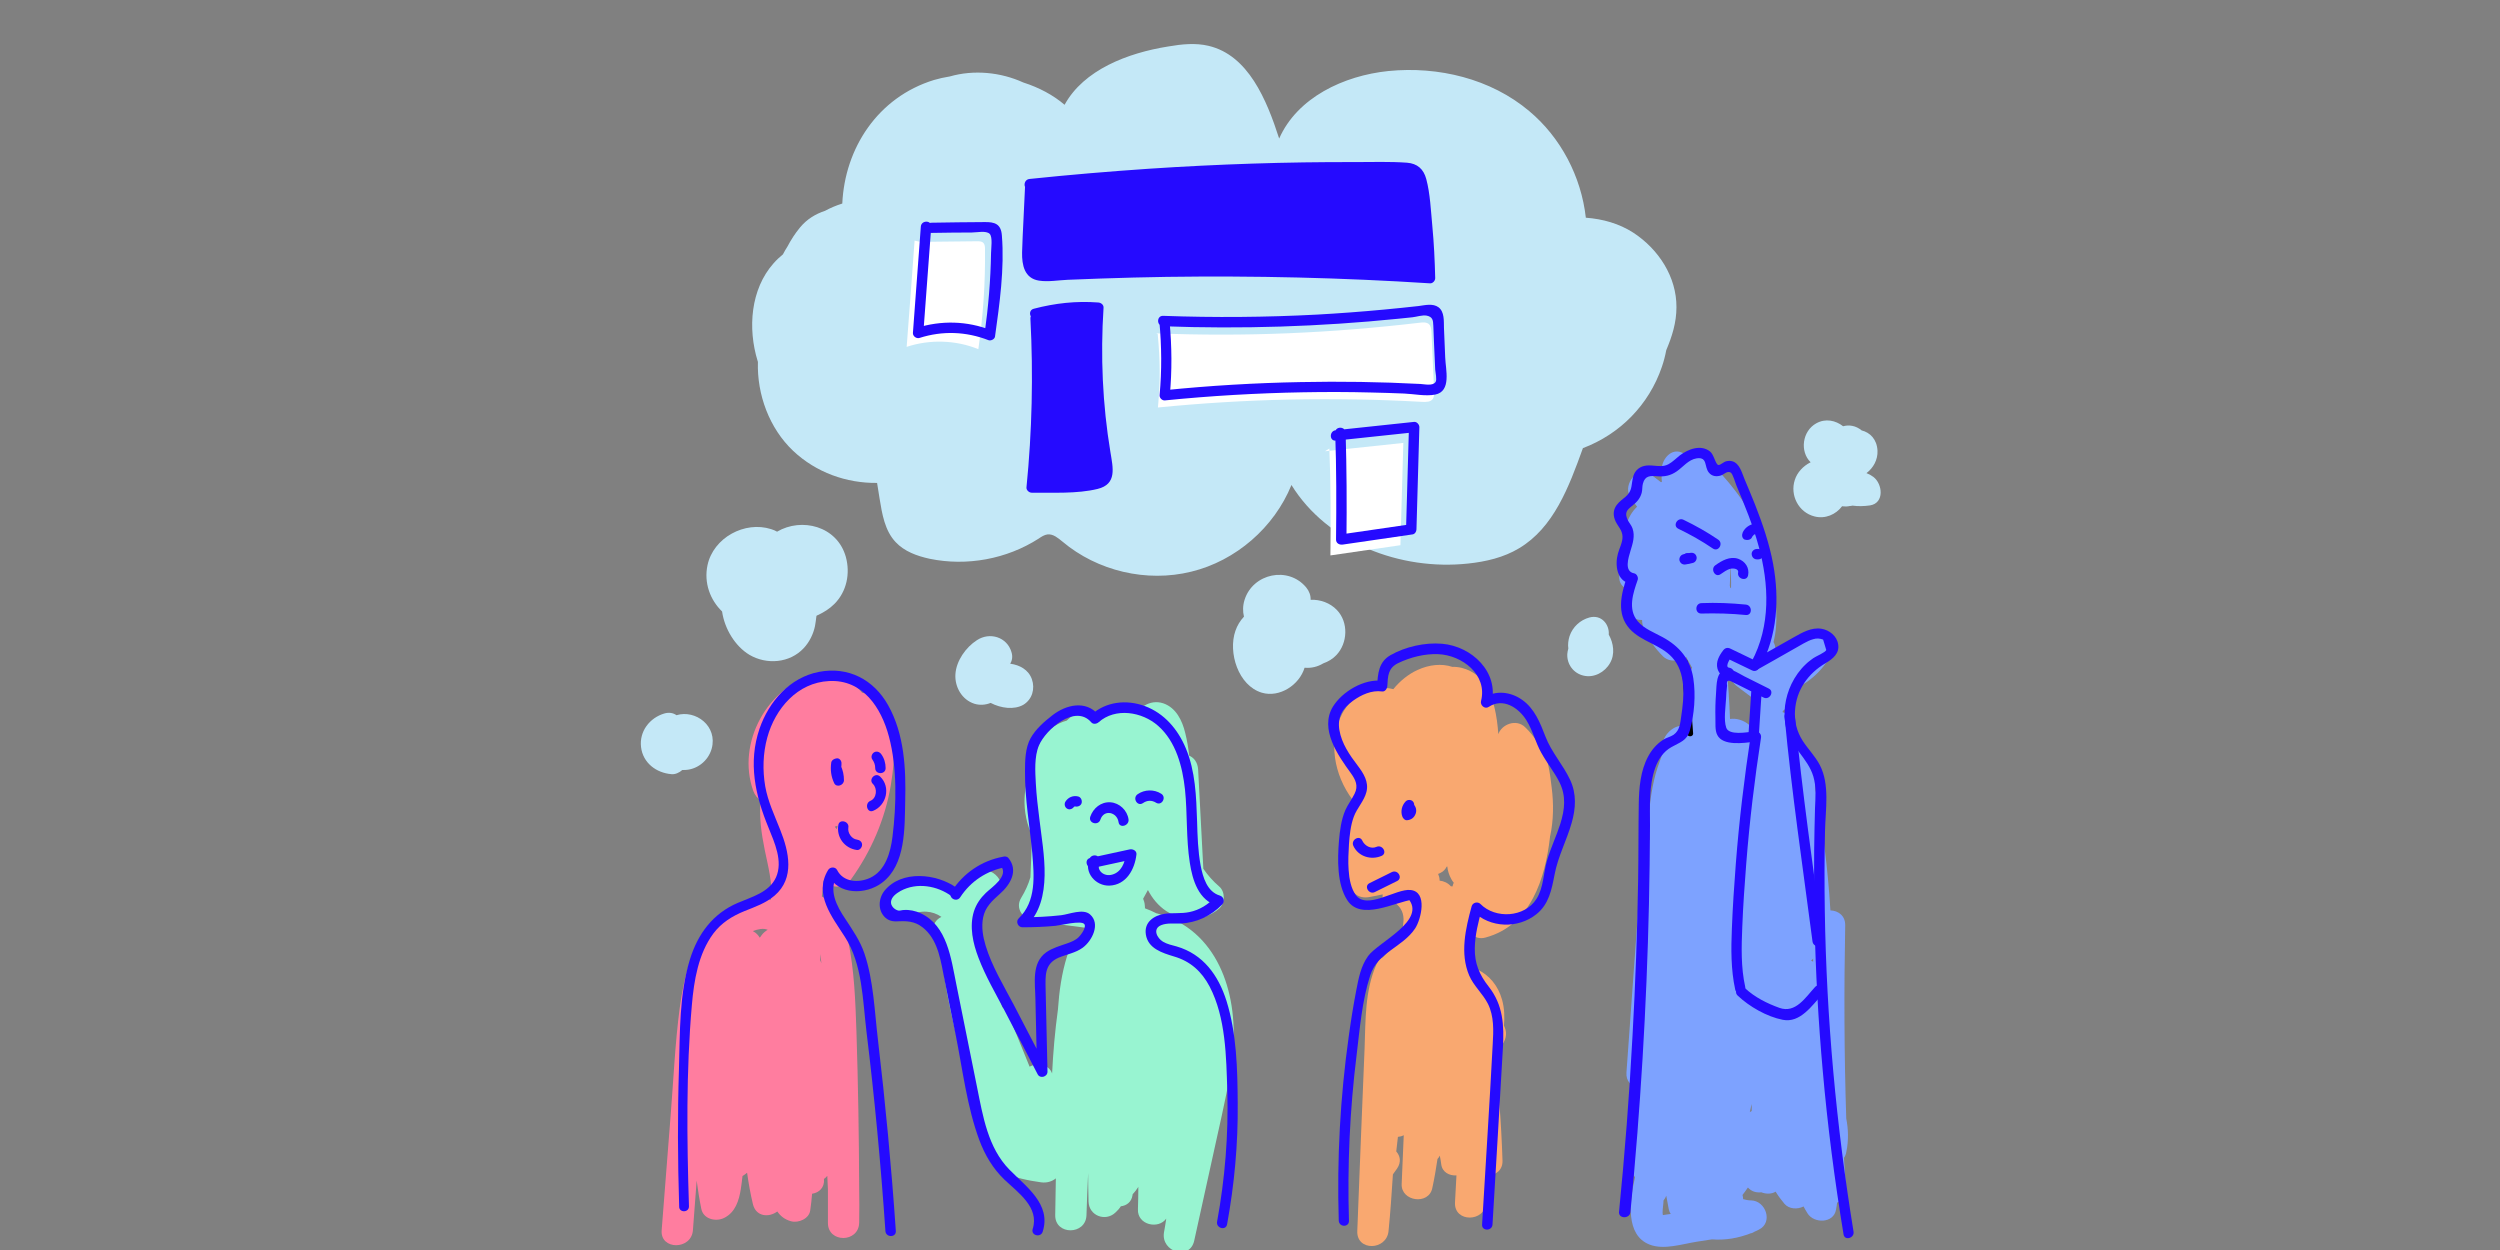 <?xml version="1.0" encoding="utf-8"?>
<!-- Generator: Adobe Illustrator 22.1.0, SVG Export Plug-In . SVG Version: 6.00 Build 0)  -->
<svg version="1.1" xmlns="http://www.w3.org/2000/svg" xmlns:xlink="http://www.w3.org/1999/xlink" x="0px" y="0px"
	 viewBox="0 0 1200 600" enable-background="new 0 0 1200 600" xml:space="preserve">
<rect x="0" y="0" width="1200" height="600" fill="#808080" stroke="none"/>
<g id="Layer_2">
	<g>
		<path fill="#C4E8F7" d="M406,267.3c-4.2-14.9-21.3-19-33-12.1c-0.9-0.5-1.8-0.9-2.8-1.2c-12.7-4.1-27.8,4.1-30.6,17.3
			c-1.8,8.5,1.3,16.7,7,22.2c1.2,8.4,6.3,16.7,13.1,20.8c8.3,4.9,19.4,4,26.1-3.2c2.7-2.9,4.6-6.7,5.4-10.6c0.3-1.6,0.5-3.3,0.7-4.9
			c0.3-0.2,0.6-0.4,0.8-0.4c2.9-1.4,5.5-3,7.8-5.3C406.4,284,408.2,275.3,406,267.3z"/>
		<path fill="#C4E8F7" d="M324.7,343.3c-1.5-1.1-3.6-1.5-5.9-0.8c-7,2.1-12,8.6-11.1,16.1c0.9,7.6,7.3,12.4,14.6,13
			c1.7,0.2,3.8-0.7,5.2-2c0.2,0,0.4,0,0.6,0c6.2,0.1,11.8-4.2,13.5-10.2C344.6,348.5,333.9,340.5,324.7,343.3z"/>
		<path fill="#C4E8F7" d="M495.3,326c-1.6-4.5-5.8-6.8-10.3-7.4c0,0-0.1,0-0.1,0c0.9-1.5,1.3-3.4,0.6-5.6
			c-2.1-7.2-10.4-9.8-16.6-5.7c-5.3,3.4-9.9,9.9-10.3,16.3c-0.4,6.1,3.1,12.3,9.1,14.2c2.6,0.8,5.3,0.6,7.8-0.4
			c5,2.6,11.3,3.4,15.7,0.9C495.5,335.7,496.9,330.6,495.3,326z"/>
		<path fill="#C4E8F7" d="M641.7,292.8c-3.2-3.4-8-5.1-12.6-4.9c0.1-2.1-0.7-4.2-2.1-5.9c-8.6-10.4-25.6-6.8-29.6,5.9
			c-0.9,2.8-0.9,5.6-0.3,8.1c-1.8,1.9-3.2,4.2-4.1,6.8c-3.6,10.3,1.3,26.3,12.7,29.7c8.5,2.5,18-3.7,20.5-12c3.1,0.3,6.2-0.4,9-2.1
			c2.3-0.8,4.5-2.1,6.2-3.9C646.9,308.8,647.4,298.7,641.7,292.8z"/>
		<path fill="#C4E8F7" d="M899.2,228.9c-1.1-0.8-2.2-1.4-3.3-1.8c3.3-2.5,5.5-6.4,5.3-10.8c-0.3-5.5-3.6-8.7-7.6-9.7
			c-2.8-2.3-6-2.8-8.9-2c-3.6-2.8-8.4-3.9-12.9-1.4c-6.7,3.7-8,13.5-2.7,18.7c-3.5,1.7-6.5,4.9-7.6,8.5c-2.4,7.3,1.8,15.6,9.5,17.5
			c5.1,1.3,10.2-0.9,13.2-4.9c0.7,0.1,1.4,0.1,2.2,0.1c0.5,0,0.9-0.1,1.4-0.2c0.5,0,0.9-0.1,1.4-0.2c2.7,0.4,5.5,0.3,8.4-0.1
			C904.6,241.5,903.7,232.3,899.2,228.9z"/>
		<path fill="#C4E8F7" d="M772.2,304.6c0.4-4.7-3.4-9.8-9.3-8.2c-4.4,1.2-8,4.5-9.5,8.9c-0.6,1.8-0.9,4.1-0.6,6
			c-0.3,0.9-0.4,1.8-0.5,2.7c-0.2,4.9,3,9.2,7.8,10.3c5,1.2,10.2-1.6,12.7-6C775.3,314,774.5,308.7,772.2,304.6z"/>
	</g>
	<path fill="#FF7D9F" d="M408.4,422.2c9.7-13.4,16.5-29.1,19.2-45.4c1.1-6.6,1.9-14,1.2-20.9c0.3-6.3-0.4-12.8-4.7-17.6
		c-2.7-3-6.4-5-10.3-5.8c-4-4.8-9.5-8.1-15.4-8.3c-1.5-1.1-3.6-1.6-6.2-0.9c-23.7,5.8-38.9,33.3-30.6,56.4c0.8,2.1,2,3.5,3.5,4.4
		c-0.8,8,0.4,16.1,2,24c1.5,7.4,3.9,15.9,2.9,23.8c-9.5-1.9-19.6,2.3-26.9,9.7c-10.9,11-14.8,27.2-16.8,42
		c-2.3,17.2-3,34.6-4.4,51.9c-1.4,18.3-2.9,36.7-4.3,55c-0.8,9.6,14.3,9.6,15,0c0.6-7.9,1.2-15.9,1.8-23.8c0.6,4.5,1.3,9,2.2,13.4
		c0.9,5.1,7,6.5,11,4.5c5.4-2.7,7.1-8.3,8-13.9c0.3-2.1,0.6-4.2,0.8-6.2c0.8-0.5,1.5-1,2.2-1.6c0.7,5,1.6,10.1,2.8,15.1
		c1.5,6.1,7.7,6.5,11.7,3.5c1.5,2.2,3.6,3.9,6.6,4.7c3.5,1,8.7-1.2,9.2-5.2c0.4-2.7,0.7-5.3,0.9-8c3.3-0.5,6.1-2.9,5.7-7.1
		c0,0,0,0,0,0c0.6-0.4,1.1-0.9,1.6-1.5c0.1,2.2,0.2,4.4,0.3,6.5c0,5.4,0,10.7,0,16.1c0,9.7,14.7,9.6,15,0c0.1-5.7,0.1-11.3,0-17
		c-0.1-24.9-0.5-49.7-1.3-74.6c-0.5-14.7-1-29.5-4-43.9c-1.8-8.5-5.4-17.1-12.6-21.2c0.3-2.6,0.6-5.1,0.8-7.7
		C398.4,426.1,404.8,427.2,408.4,422.2z M402.1,396.3c-0.1,0.6-0.3,1.2-0.4,1.7c-0.4-0.4-0.7-0.8-0.8-0.9c-0.1-0.1-0.1-0.2-0.2-0.3
		C401.2,396.6,401.7,396.5,402.1,396.3z M393.7,460.9c0-1-0.1-2-0.1-3c0.3,1.5,0.5,3,0.7,4.5C394.1,461.9,393.9,461.4,393.7,460.9z
		 M368.5,446.3c-1,0.6-2,1.4-2.7,2.3c-0.4,0.5-0.7,1-1.1,1.5c-0.8-1.3-1.8-2.4-3.1-3c0-0.1-0.1-0.2-0.2-0.2
		C363.8,446,366.4,445.4,368.5,446.3z"/>
	<path fill="#98F4D1" d="M555.6,438.5c-0.2,0-0.4-0.1-0.5-0.1c-1.7-0.9-3.6-1.7-5.5-2.4c0-0.5-0.1-1-0.1-1.5
		c-0.1-1.2-0.4-2.2-0.8-3.1c0.8-1.4,1.5-2.8,2.3-4.2c2.1,4,4.9,7.5,8.8,10.1c2.7,1.8,5.5,2.9,8.5,3.4c0.7,0.2,1.5,0.3,2.3,0.3
		c5.2,0.3,10.4-1.3,14.6-4.9c2.9-2.5,3-8.1,0-10.6c-2.9-2.5-5.5-5.4-7.6-8.5l-2.5-47.6c-0.2-3.5-2-5.7-4.3-6.7
		c-0.4-3.7-1-7.3-1.9-10.9c-1.4-5.9-4.4-12.1-10.5-14.2c-3.3-1.1-6.5-0.5-9.1,1.1c-0.4,0.1-0.8,0.2-1.2,0.3
		c-2.4-0.7-4.9-0.9-7.5-0.5c-5.5,0.9-9.7,4.2-13.3,8.1c-1.3-4.6-6.1-8.2-10.7-4.6c-0.5,0.4-1,0.8-1.5,1.2c0,0,0,0,0,0
		c0,0-0.1,0.1-0.1,0.1c-1,0.8-2,1.7-3,2.6c-9.1,2.5-15.1,10.6-15.2,19.5c-6.1,10.8-6.9,24.5-1.1,36.3c-0.2,0.7-0.4,1.4-0.4,2.1
		c-0.2,5.8-0.5,11.5-0.7,17.3c-1,3.4-2.5,6.7-4.4,9.8c-3.3,5.3,1.2,10.6,6.5,11.3c0.3,0,0.5,0.1,0.8,0.1c2,1.2,4.4,1.5,6.6,0.8
		c5.4,0.7,10.7,1.4,16.1,2.1c0.6,0.1,1.2,0,1.8-0.1c0,0.2,0,0.4,0.1,0.6c-2.1,2.4-3.9,5.2-5.2,8.2c-2.1,0.6-3.9,2.2-4.7,5
		c-2.6,8.3-3.8,16.9-4.4,25.7c-1.4,10.2-2.3,20.5-2.8,30.7c-1.4-4.3-6.9-5.4-10.8-3.3c-3.3-8.1-6.6-16.3-9.9-24.4
		c-0.7-1.7-1.8-3.2-3.2-4.2c-3.2-9.5-6.1-19.2-9-28.9c-0.5-1.6-1.3-2.9-2.4-3.7c-0.3-1.5-0.6-2.9-0.9-4.4c0-0.1-0.1-0.2-0.1-0.3
		c0-0.2,0.1-0.5,0.1-0.7c0.9-1.2,1.4-2.6,1.5-4.2c0-0.4,0.1-0.9,0.1-1.3c1.6-3.7,4.2-6.9,7.7-9.6c7-5.4-1.9-15.6-9.1-11.8
		c-3.9,2.1-7.1,5.1-9.4,8.6c-9-5.6-20.9-6.3-30.4-0.6c-8.3,5-0.7,17.9,7.6,13c4.9-2.9,10.8-2.4,15.1,0.6c-2.4,1.1-4.2,3.4-3.8,6.5
		c0.1,0.7,0.2,1.3,0.3,2c0,0,0,0,0,0c0,0,0,0.1,0,0.1c0.1,0.8,0.2,1.7,0.4,2.5c1.6,0.7,2.8,2.1,3,4.3c1.5,19.9,6.5,39.7,12,58.8
		c2.8,9.8,4.9,20.2,8.7,29.6c2.6,6.4,6.1,12.3,8.4,18.8c6,2.5,12.7,4,18.8,4.8c2.7,0.4,5.3-0.4,7.1-1.9c-0.1,5.9-0.2,11.8-0.3,17.7
		c-0.1,9.7,14.7,9.6,15,0c0.2-6.8,0.5-13.5,0.8-20.3c0,4.6,0.1,9.2,0.2,13.8c0.2,6.7,8,9.7,12.8,5.3c1.1-1,2-2,2.7-3.1
		c2.7-0.3,5.1-2,5.6-5.3c0-0.2,0-0.3,0.1-0.5c1-1.1,1.9-2.2,2.7-3.5c0,3.6-0.1,7.2-0.2,10.8c-0.3,7.5,9.9,9.7,13.6,4.4
		c-0.3,2.2-0.7,4.4-1.1,6.7c-1.5,9.3,12.3,13.6,14.5,4c3.6-16.5,7.3-33,10.9-49.5c3.1-14.2,6.6-28.4,7.8-43
		C594,476.1,584.3,446.3,555.6,438.5z M527,417.7c-0.3-0.4-0.7-0.9-1-1.3c-0.5-0.8-1-1.6-1.5-2.4c0.9,0.7,2,1.2,3.1,1.5
		C527.4,416.3,527.2,417,527,417.7z"/>
	<path fill="#F9A870" d="M744.8,378c-0.9-7.3-1.6-15.6-6.6-21.3c-1.7-2.8-3.7-5.3-6.2-7.7c-4.3-4.1-11.2-1.3-12.8,3.4
		c-0.6-8.5-2.2-17.7-6.5-24.2c-3.4-5.1-9.7-8.3-15.6-8.1c-5.1-1.7-11.1-1.1-16.7,1.5c-4.2,1.9-8.4,5.2-11.6,9.2
		c-9-2.4-19.7,2.6-24.5,11.7c-7,13.3-3.9,29.5,4.8,41.2c-2.5,13.1-3.1,26.4-1.4,39.7c0.6,5.1,4.3,8.1,9.5,7.2
		c2.2-0.4,4.3-0.8,6.5-1.3c-0.1,1.5-0.2,3.1-0.2,4.6c1.7-1.7,4.4-2.1,6.8,0c3.2,2.8,3.8,6.2,3.2,9.8c0,1.2-0.3,2.4-1,3.4
		c-1.8,4.6-5.3,9-8.1,11.8c-0.7,0.8-1.5,1.2-2.4,1.4c-0.4,0.8-0.9,1.7-1.3,2.6c-5.6,12.6-5.2,26.9-5.7,40.4
		c-1.2,29.2-2.4,58.4-3.5,87.6c-0.4,9.8,14.1,9.4,15,0c0.9-9,1.5-18.1,2.1-27.2c0.7-0.9,1.3-1.9,2-2.8c2.1-3.1,1.5-6.1-0.4-8.2
		c0.3-2.3,0.5-4.7,0.8-7c1-0.1,1.9-0.3,2.8-0.8c-0.3,7.8-0.7,15.6-1,23.4c-0.4,8.4,13,10.3,14.7,2c1-4.6,1.8-9.3,2.5-14
		c0.5-0.5,0.8-1,1.1-1.6c0.3,1.4,0.5,2.8,0.7,4.2c0.5,3.8,3.9,5.5,7.3,5.3c-0.2,4.3-0.5,8.6-0.7,13c-0.5,9.7,14.4,9.6,15,0
		c0.3-4.3,0.5-8.7,0.8-13c3.7-0.1,7.2-2.5,7-7.2c-0.3-9.2-0.8-18.3-1.5-27.5c-0.3-6-0.6-11.9-0.9-17.9c0-0.1,0-0.2,0-0.3
		c0.4-3,1.1-6,1.6-9.1c2.2-2.3,3.3-5.9,1.8-9.2c-0.1-0.2-0.2-0.4-0.3-0.7c0.4-4.2,0.2-8.4-0.9-12.4c-1.9-6.8-6.2-12-12.2-14.7
		c-1.6-3.3-3.2-6.7-4.8-10c1-1.2,1.8-2.7,2-4.7c0.1-0.7,0.2-1.5,0.2-2.2c1.7,1.7,4.2,2.5,6.9,1.7c21.7-5.9,28.6-28.3,30.9-48.2
		c0-0.2,0-0.4,0.1-0.6C745.7,393.8,745.8,385.8,744.8,378z M697.2,425.5c-0.3,0-0.6-0.1-0.8-0.1c-1.4-1.6-3.4-2.5-5.4-2.7
		c0-0.1,0-0.1,0-0.2c0-1.1-0.3-2.1-0.7-3c0.4-0.2,0.7-0.3,1.1-0.5c1.5-0.7,2.4-1.8,3-3c0.1,0,0.2-0.1,0.3-0.1c0.2,2,0.8,4.1,2,6.2
		c0.3,0.6,0.7,1.1,1.1,1.6C697.5,424.4,697.3,425,697.2,425.5z"/>
	<path fill="#7DA2FF" d="M886.2,536.9c-1-30.9-1.1-61.8-0.5-92.7c0.1-4.7-3.4-7.1-7.1-7.2c-1.2-19.6-3.6-39.1-7.3-58.3
		c-0.2-8.1-0.8-15.9-6.1-22.6c-1.2-1.5-2.6-2.2-4-2.4c0.1-1.6,0.1-3.1,0.2-4.7c0.1-4.2-2.6-6.6-5.7-7.1c0-0.2,0-0.4,0-0.6
		c2.8-1.8,4.5-6,3.5-9.5c0.6-0.3,1.4-0.8,1.6-1c2.2-1.1,4.4-2,6.4-3.4c4.2-2.9,7.6-6.5,10.4-10.8c4.3-6.7-3.9-13.5-10.3-10.3
		c-0.1,0-0.2,0.1-0.3,0.1c-0.8,0.3-1.6,0.7-2.3,1.2c-4.7,2.4-9.2,5-13.7,7.7c1.6-2.2,1.5-4.9,0.3-7.1c2.4-9.7,1.4-20-0.9-29.9
		c-3.2-13.9-7.2-29-15.8-40.5c-5-6.7-15.5-20.6-25-19.5c-0.8-0.4-1.6-0.8-2.4-1.1c-5-2.1-9.1,3-9.5,7.2c-0.2,2.3-0.2,4.7,0,7
		c-0.2,0-0.4,0-0.5,0l-4.6-3.5c-6.3-4.8-13.6,4.3-10.3,10.3c1,1.8,2.2,3.4,3.5,5c-1.2,1.2-2.3,2.5-3.2,4.1c-4.1,7.1-2.8,15-4,22.6
		c-0.4,1.3-0.6,2.6-0.9,4c0,0.1-0.1,0.2-0.1,0.3c0,0,0,0,0,0c-0.1,0.7-0.2,1.3-0.3,2c-0.5,3.8,1.9,6.2,4.8,6.9
		c-0.6,2.4-1.1,4.8-1.3,7.3c-0.5,4.8,3.4,7.3,7.4,7.2c0,1.4,0.3,2.9,0.8,4.1c2.2,5.1,5.4,9.5,9.3,13.4c2.2,2.1,5.3,2.4,8,1.5
		c1.1-0.2,2.2-0.6,3.1-1.2c0.9,1.7,1.9,3.4,2.8,5.1c-0.5,1-0.7,2.1-0.8,3.4c0,2.2,0,4.4-0.1,6.7c-1.6,1.4-2.6,3.5-2.9,5.8
		c-0.4,4-0.4,8,0.2,12c-5.3-0.7-10.7,4.5-10.8,10.3c0,2,0.2,2.7-0.4,4.7c-0.5,1.7-1.3,3.4-1.8,5.1c-1.3,4-2.2,8.1-2.9,12.3
		c-1.2,7.4-1.5,14.8-0.8,22.2c-1.9,1.2-3.4,3.2-3.6,6.1c-2.5,35.2-5.1,70.5-7.6,105.7c-0.3,4.2,2.3,6.6,5.5,7.1
		c-0.1,7.4-0.3,14.9-0.4,22.3c-1.2,5.5-1.9,11.1-2.2,16.7c-0.1,1.7,0.4,3.1,1.2,4.2c-2.7,11.7-4.6,27.8,7,32.3
		c6.9,2.7,15.7-0.3,22.8-1.4c2.4-0.4,4.7-0.7,7.1-1.1c6.5,0.5,12.7-0.6,18.6-2.9c0.7-0.1,1.3-0.4,1.9-0.8c0.7-0.3,1.4-0.6,2.1-1
		c6.9-3.4,3.3-13.9-3.8-14c-1.4,0-2.5-0.3-3.8-0.6c0-0.7-0.1-1.3-0.3-2c0.9-1.2,1.8-2.4,2.6-3.6c1.6,1.9,4,2.6,6.4,2.3
		c2.3,0.9,5,0.9,6.9-0.3c1.2,2,2.7,4,4.3,5.9c2.2,2.5,6.2,2.7,9.1,1.2c0.6,1.1,1.2,2.2,1.9,3.3c3.1,5,12.6,4.9,13.7-1.8
		c0.2-1.1,0.4-2.2,0.5-3.3c2.5-1.3,4.4-3.8,4.2-6.7c-0.3-4.9-0.6-9.9-0.9-14.8c0.5-0.7,0.9-1.6,1.1-2.7
		C887.4,547.4,887.2,542,886.2,536.9z M801.9,582.7c-1.2,0.2-2.3,0.3-3.5,0.5c-0.1,0-0.1,0-0.2,0.1c-0.4-1.6,0.1-4.1,0.2-5.6
		c0-0.5,0.1-1,0.1-1.5c0.5-0.6,1-1.4,1.3-2.3c0.4,2.2,0.8,4.4,1.2,6.5c0.2,0.9,0.5,1.7,1,2.3C802,582.7,802,582.7,801.9,582.7z
		 M830.3,270.7c0.6,3.9,0.7,7.8,0.6,11.7c-0.2-0.2-0.3-0.3-0.5-0.5c0-0.3,0-0.5-0.1-0.8C830.5,277.7,830.5,274.2,830.3,270.7z
		 M840.8,533.3c-0.3,0.2-0.6,0.3-0.9,0.5c0.3-1.3,0.6-2.6,0.9-3.9C840.9,531,840.8,532.2,840.8,533.3z M840.7,341.1
		c-0.2,2.4-0.4,4.9-0.6,7.3c-0.1-0.1-0.2-0.2-0.3-0.3c-3.1-2.6-6.4-3.4-9.4-3c-0.3-7.9-0.8-15.7-1.5-23.6c0.5-0.1,1.1-0.2,1.6-0.3
		c-0.9,3.2,0.8,6.4,3.5,8.4c2.9,2.2,5.9,4.4,8.8,6.6C841.7,337.6,840.9,339.1,840.7,341.1z M870.3,461.6c-0.3-0.2-0.6-0.3-1-0.5
		c0.4-0.3,0.7-0.6,1-1C870.3,460.6,870.3,461.1,870.3,461.6z"/>
	<path fill="#C4E8F7" d="M784,111.7c-6.8-4.4-14.7-6.6-22.8-7.2c-2.2-19.7-12-38.5-27.2-51.2c-18.4-15.5-43.6-21.6-67.6-19.2
		C645,36.3,622.7,46.8,614,66.5c-6-18.6-14.8-40-33.9-44.5c-6.3-1.5-12.9-0.8-19.3,0.3c-19.5,3.1-40.6,11.2-49.8,28
		c-5.5-4.7-12.3-8.3-19.8-10.7c-11-5-23.8-6.2-35.3-2.9c-2.6,0.4-5.2,1-7.6,1.7c-27,8.3-42.8,32.8-44,59.3c-2.9,0.9-5.7,2.1-8.3,3.5
		c-4.5,1.5-8.6,3.9-12,8c-2.4,2.9-4.3,5.9-6,9.1c-0.8,1.2-1.5,2.5-2.2,3.8c-1.6,1.3-3.1,2.7-4.5,4.3c-11,12.4-12.5,31.2-7.6,47
		c0,0.1,0.1,0.2,0.1,0.3c-0.5,15.7,5.5,31.9,16.9,42.7c11,10.4,25.7,15.6,40.3,15.4c0.4,2.5,0.8,5,1.2,7.5
		c1.2,7.4,2.5,15.4,7.7,20.9c4.2,4.5,10.3,6.7,16.3,8c17.8,3.7,37,0.2,52.4-9.7c1.3-0.9,2.7-1.8,4.3-2c2.7-0.2,4.9,1.7,7,3.4
		c16.8,14.2,40.5,19.8,61.9,14.5c21.4-5.2,39.8-21.2,48.1-41.6c17.2,27.8,52.3,41.2,84.8,37.7c8.5-0.9,17.1-2.9,24.4-7.3
		c16.7-9.9,24-29.5,30.7-48.1c17.8-6.7,31.7-20.8,37.9-39c0.9-2.6,1.6-5.3,2.1-8c2.8-6.6,4.9-13.3,4.9-20.6
		C804.8,132.9,796.1,119.6,784,111.7z"/>
</g>
<g id="Layer_1">
	<g>
		<g>
			<path d="M807.2,317.9c0.8,11.4,1.7,22.7,2.5,34.1c0.1,1.9,3.1,1.9,3,0c-0.8-11.4-1.7-22.7-2.5-34.1
				C810.1,316,807.1,316,807.2,317.9L807.2,317.9z"/>
		</g>
	</g>
	<g>
		<path fill="#250AFF" d="M494.5,90c-0.5,10.4-0.9,20.8-1.4,31.2c-0.2,3.7,0,8.2,3.2,10.2c1.8,1.1,4.1,1,6.2,0.9
			c61.2-3.2,122.7-2.7,183.9,1.2c-0.3-14.9-1.6-29.8-3.8-44.6c-0.4-2.8-1.1-6-3.6-7.5c-1.5-0.9-3.3-0.9-5-1
			c-61-1.1-119.2,1.6-179.9,7.9"/>
		<g>
			<path fill="#250AFF" d="M492,90c-0.4,10.4-1.1,20.8-1.4,31.2c-0.1,6,1.1,12.4,8.1,13.5c4.4,0.7,9.3-0.2,13.8-0.4
				c5.3-0.2,10.5-0.4,15.8-0.6c10.5-0.4,21.1-0.6,31.6-0.8c42.2-0.6,84.4,0.4,126.5,3.1c1.3,0.1,2.5-1.2,2.5-2.5
				c-0.2-8.4-0.6-16.8-1.4-25.2c-0.7-7.3-1-15.3-2.9-22.4c-1.3-4.8-4.3-7.4-9.2-7.8c-8.2-0.6-16.6-0.3-24.8-0.3
				c-33.1-0.1-66.2,1-99.2,3.2c-19.1,1.3-38.1,2.9-57.2,4.9c-3.2,0.3-3.2,5.3,0,5c38.8-4,77.7-6.7,116.7-7.7
				c19.4-0.5,38.8-0.6,58.2-0.3c2,0,4.2-0.2,6.2,0.1c3.3,0.5,4.1,2.5,4.7,5.3c1,4.9,1.5,10,2,15c1.1,10,1.7,20,1.9,30.1
				c0.8-0.8,1.7-1.7,2.5-2.5c-38.2-2.4-76.4-3.6-114.7-3.3c-19.1,0.1-38.2,0.6-57.3,1.5c-4.4,0.2-9.1,1.1-13.5,0.6
				c-6.3-0.6-5.4-5.8-5.2-10.6c0.4-9.7,0.8-19.5,1.3-29.2C497.1,86.7,492.1,86.8,492,90L492,90z"/>
		</g>
	</g>
	<g>
		<path fill="#250AFF" d="M497.1,153c1.5,27,0.8,54.1-1.9,81c9.2-0.1,18.5-0.5,27.7-1.2c3.4-0.3,7.5-1.1,8.7-4.3
			c0.6-1.6,0.3-3.4,0-5.1c-4.6-24.9-6.1-50.5-4.4-75.8c-11.2-0.9-19.5,0-30.3,2.9"/>
		<g>
			<path fill="#250AFF" d="M494.6,153c1.4,27,0.8,54-1.9,81c-0.1,1.3,1.3,2.5,2.5,2.5c10.2-0.1,21.7,0.6,31.6-1.8
				c9.5-2.3,7.4-10.2,6.2-17.7c-3.8-22.9-4.8-46.2-3.3-69.3c0.1-1.4-1.2-2.4-2.5-2.5c-10.6-0.8-20.7,0.3-31,3
				c-3.1,0.8-1.8,5.6,1.3,4.8c9.8-2.6,19.5-3.5,29.7-2.8c-0.8-0.8-1.7-1.7-2.5-2.5c-1.2,18.8-0.7,37.7,1.5,56.5
				c0.5,4.1,1,8.2,1.7,12.3c0.4,2.3,1.5,5.4,1.3,7.7c-0.2,3.5-1,5.2-4.3,6c-9.3,2-20.2,1.4-29.7,1.5c0.8,0.8,1.7,1.7,2.5,2.5
				c2.7-26.9,3.3-54,1.9-81C499.4,149.8,494.4,149.8,494.6,153L494.6,153z"/>
		</g>
	</g>
	<g>
		<path fill="#FFFFFF" d="M555.7,160.3c1.2,12.7,1.3,22.6,0.1,35.3c42.1-4.2,84.5-5.1,126.8-2.7c1.9,0.1,4.2,0.1,5.2-1.5
			c0.6-1,0.6-2.2,0.6-3.4c-0.4-9.5-0.9-19.1-1.3-28.6c-0.1-1.4-0.2-2.9-1.2-3.8c-1.1-1-2.9-0.9-4.4-0.7c-42.6,5-83.6,6.8-126.5,5.1"
			/>
	</g>
	<g>
		<path fill="#FFFFFF" d="M636,216.6c12.5-1.3,25.1-2.7,37.6-4c-0.5,16.4-0.9,32.7-1.4,49.1c-11.2,1.6-22.4,3.3-33.6,4.9
			c0.2-17.8,0.2-33.5-0.5-51.3"/>
	</g>
	<g>
		<g>
			<path fill="#250AFF" d="M556.5,154.4c1.1,11.8,1.2,23.5,0.1,35.3c-0.1,1.3,1.2,2.6,2.5,2.5c22-2.2,44.2-3.5,66.3-3.9
				c10.9-0.2,21.8-0.2,32.7,0.1c5.3,0.1,10.6,0.3,15.9,0.5c4.7,0.2,10.3,1.4,14.9,0.5c7.9-1.6,5-12,4.8-17.8
				c-0.2-4.8-0.4-9.5-0.6-14.3c-0.1-3.2,0.3-7.6-2.6-9.8c-2.7-2-6.5-1-9.6-0.6c-5.5,0.6-11.1,1.2-16.6,1.7c-10.6,1-21.3,1.8-32,2.4
				c-24.6,1.3-49.3,1.5-74,0.6c-3.2-0.1-3.2,4.9,0,5c37.6,1.4,75.3,0.2,112.8-3.6c2.3-0.2,4.6-0.5,6.8-0.7c2-0.2,4.9-1.2,6.9-0.8
				c2.9,0.6,3.1,2.2,3.2,4.9c0.1,2.5,0.2,5.1,0.3,7.6c0.2,4.5,0.4,8.9,0.6,13.4c0.1,1.4,0.9,4.8,0.2,5.9c-1.3,2.1-5.3,1.1-7.3,1
				c-19.1-1-38.3-1.3-57.5-0.9c-21.8,0.4-43.6,1.7-65.3,3.9c0.8,0.8,1.7,1.7,2.5,2.5c1.1-11.8,1-23.5-0.1-35.3
				C561.2,151.2,556.2,151.2,556.5,154.4L556.5,154.4z"/>
		</g>
	</g>
	<g>
		<path fill="#FFFFFF" d="M441.8,116.1c9-0.1,18.1-0.2,27.1-0.3c1.1,0,2.3,0,3,0.7c0.9,0.8,0.9,2.1,0.9,3.2
			c0.2,16-0.9,32.1-3.2,47.9c-10.8-4.4-23.3-4.8-34.4-1.1c1.4-19,2.5-32,3.8-51"/>
	</g>
	<g>
		<g>
			<path fill="#250AFF" d="M447.1,111.8c6.5-0.1,12.9-0.2,19.4-0.2c2.5,0,6.7-1,8.5,0.6c1.6,1.5,0.7,7.2,0.7,9.4
				c-0.2,12.9-1.3,25.8-3.1,38.6c1-0.6,2.1-1.2,3.1-1.7c-11.5-4.5-23.9-4.8-35.7-1.1c1.1,0.8,2.1,1.6,3.2,2.4c1.2-17,2.6-34,3.8-51
				c0.2-3.2-4.8-3.2-5,0c-1.2,17-2.6,34-3.8,51c-0.1,1.6,1.7,2.9,3.2,2.4c11-3.5,22.3-3.1,33.1,1.1c1.2,0.4,2.9-0.5,3.1-1.7
				c2.2-15.7,4.6-32.7,3.3-48.6c-0.4-5.5-3.4-6.5-8.4-6.4c-8.4,0-16.8,0.2-25.2,0.3C443.9,106.8,443.9,111.8,447.1,111.8
				L447.1,111.8z"/>
		</g>
	</g>
	<g>
		<g>
			<path fill="#250AFF" d="M641.2,211.5c12.5-1.3,25.1-2.7,37.6-4c-0.8-0.8-1.7-1.7-2.5-2.5c-0.5,16.4-0.9,32.7-1.4,49.1
				c0.6-0.8,1.2-1.6,1.8-2.4c-11.2,1.6-22.4,3.3-33.6,4.9c1.1,0.8,2.1,1.6,3.2,2.4c0.2-17.1,0.1-34.2-0.4-51.3c-0.1-3.2-5.1-3.2-5,0
				c0.6,17.1,0.6,34.2,0.4,51.3c0,1.8,1.6,2.6,3.2,2.4c11.2-1.6,22.4-3.3,33.6-4.9c1.1-0.2,1.8-1.4,1.8-2.4
				c0.5-16.4,0.9-32.7,1.4-49.1c0-1.2-1.2-2.6-2.5-2.5c-12.5,1.3-25.1,2.7-37.6,4C638,206.8,638,211.8,641.2,211.5L641.2,211.5z"/>
		</g>
	</g>
</g>
<g id="Layer_3">
	<g>
		<g>
			<path fill="#250AFF" d="M330.7,579c-1-32.1-1.4-64.6,1.4-96.6c1-11.7,3.1-24.6,10.3-34.3c3.9-5.2,9.1-8.4,15-10.8
				c5-2,10.2-3.8,14.4-7.4c9.8-8.4,6.9-21.1,2.7-31.6c-2.7-6.9-5.9-13.5-7.2-20.9c-1.3-7.7-1.1-15.8,1-23.4
				c3.8-13.9,14.5-26.4,29.7-27.1c16.1-0.8,25,12.7,28.7,26.7c4,15.1,3.6,32.6,1.7,48c-0.9,7.5-3.4,16.4-10.8,19.8
				c-5.5,2.5-12.8,2.1-15.8-3.8c-0.9-1.7-3.4-1.5-4.3,0c-7.1,11.6,2,22.6,8.1,32.2c8.4,13,8.5,30.4,10.3,45.3
				c3.9,31.9,6.9,63.8,9.1,95.8c0.2,3.2,5.2,3.2,5,0c-2.1-30.7-5-61.4-8.6-91.9c-1.6-13.5-2.1-28.2-6.4-41.1
				c-2.1-6.3-5.7-11.4-9.3-16.9c-4.1-6.1-8.2-13.8-3.8-20.9c-1.4,0-2.9,0-4.3,0c4.8,9.6,18,9.5,25.8,3.6
				c11.4-8.6,10.8-26.3,11.1-39.1c0.4-15.6-0.4-32.2-8.2-46.1c-6.9-12.3-19.1-18.7-33.2-16c-14,2.7-24,14.2-28.5,27.2
				c-5.6,16.4-2.1,32.1,4.3,47.6c2.9,7.2,7,16.1,3.6,23.8c-3.3,7.3-11.7,9.4-18.4,12.3c-11.9,5.1-19.1,14.8-22.9,27
				c-5.2,16.8-4.8,35.3-5.3,52.7c-0.7,22-0.6,43.9,0.1,65.9C325.8,582.2,330.8,582.2,330.7,579L330.7,579z"/>
		</g>
	</g>
	<g>
		<g>
			<path fill="#250AFF" d="M459.1,426.1c-9.5-6.8-26.3-8.6-34.5,1.4c-3,3.7-3.4,9.6,0.4,13c2,1.8,4.3,1.9,6.9,1.7
				c4.9-0.2,8.5,0.5,12.3,4.1c6.3,6,7.5,15.6,9.1,23.6c1.8,9.1,3.6,18.1,5.5,27.2c3.3,16.6,5.4,34.3,11.3,50.2
				c2.7,7.2,6.5,13.6,12,18.9c6.5,6.2,16.9,13.3,13.6,23.7c-1,3.1,3.8,4.4,4.8,1.3c4.2-13.2-8-21.6-16-29.8
				c-10.3-10.5-12.7-25.7-15.5-39.5c-3.3-16.5-6.7-33-10-49.6c-2.5-12.2-4.3-27.9-17-33.9c-2.6-1.2-5.4-1.8-8.2-1.6
				c-0.8,0-1.8,0.4-2.5,0.3c-1.9-0.4-3.9-2.3-3.6-4.4c0.3-2.3,2.6-3.9,4.5-5c7.8-4.3,17.7-2.6,24.6,2.5
				C459.2,432.3,461.6,428,459.1,426.1L459.1,426.1z"/>
		</g>
	</g>
	<g>
		<g>
			<path fill="#250AFF" d="M460.9,430.7c5.1-7.8,12.8-12.8,21.9-14.5c-0.8-0.2-1.6-0.4-2.4-0.6c4,4.9-4.3,10.2-7.2,13
				c-2.6,2.5-4.6,5.4-5.7,8.8c-2.3,7.3-0.5,15.4,2.2,22.4c3.3,8.7,8.1,16.9,12.4,25.1c5.3,10.3,10.7,20.5,16,30.8
				c1.2,2.2,4.7,1.2,4.7-1.3c-0.3-13.2-0.6-26.4-0.9-39.6c-0.1-6.5-0.6-12.1,6.2-15.1c3.8-1.6,8.2-2.3,11.6-4.8
				c4.5-3.3,8.7-11.5,3.5-16c-3.3-2.9-9.9-0.1-13.8,0.4c-6.2,0.7-12.4,1-18.6,1c0.6,1.4,1.2,2.8,1.8,4.3
				c13.2-12.8,8.2-35.2,6.3-51.5c-0.7-5.6-1.4-11.3-1.7-17c-0.3-5.7-0.8-12.9,1.5-18.3c3.3-7.7,17.4-20,25.1-11.1
				c0.9,1.1,2.6,0.8,3.5,0c8.1-7.2,20.9-5.1,28.6,1.7c8.6,7.6,11.7,19.6,12.9,30.6c1.2,11.7,0.5,23.5,2.3,35.1
				c1.3,8.4,4.2,18.1,13.3,20.7c-0.4-1.4-0.7-2.8-1.1-4.2c-3.4,3.6-7.5,6.2-12.4,7.2c-3.9,0.8-7.9,0.3-11.8,0.8
				c-5.2,0.8-10,4-9.1,9.9c1,6.8,7.9,8.9,13.5,10.6c7.9,2.3,13.3,7.2,17.1,14.4c7.8,14.9,8,33.8,8.5,50.2c0.6,21-1.1,42-4.9,62.7
				c-0.6,3.1,4.2,4.5,4.8,1.3c3.5-19.2,5.3-38.7,5.1-58.2c-0.1-16.2-0.5-33.5-5.4-49.1c-3.9-12.3-11.2-22.4-23.9-26.1
				c-2.2-0.6-4.6-1.1-6.6-2.3c-2.8-1.7-5.1-6.1-0.9-7.9c2.9-1.2,6.4-0.7,9.4-0.8c7.7-0.4,14.6-3.6,20-9.2c1.3-1.4,0.7-3.6-1.1-4.2
				c-6.2-1.8-8.2-8.8-9.3-14.5c-1.3-7-1.5-14.2-1.7-21.3c-0.4-11.8-0.8-23.9-5.4-34.9c-3.8-9.1-10.3-16.8-19.7-20.3
				c-8.8-3.2-18.6-2.2-25.7,4.2c1.2,0,2.4,0,3.5,0c-6.1-7.1-15.5-4.9-22.1,0.2c-4,3.1-8,6.6-10.5,11c-2.6,4.7-2.7,10.8-2.7,16
				c-0.1,13.1,2.3,26.3,3.5,39.3c0.9,10.8,2,23-6.5,31.2c-1.6,1.5-0.4,4.3,1.8,4.3c5.3,0,10.6-0.2,15.8-0.7
				c2.3-0.2,12.5-2.8,13.9-0.8c1.1,1.6-1.7,5.2-2.7,6.2c-1.5,1.5-3.5,2.3-5.5,3c-3.4,1.2-7.1,2.2-10.1,4.3
				c-7.2,5.2-5.3,14.8-5.2,22.5c0.3,11.5,0.5,23.1,0.8,34.6c1.6-0.4,3.1-0.8,4.7-1.3c-5.3-10.3-10.7-20.5-16-30.8
				c-4.8-9.1-10.4-18.3-13.4-28.2c-1.3-4.3-2.1-9-1.2-13.5c1-5,4.3-8,8-11.3c5.1-4.5,9.1-11.2,4.1-17.3c-0.6-0.7-1.6-0.8-2.4-0.6
				c-10.4,1.9-19.2,7.9-24.9,16.8C454.8,430.9,459.1,433.4,460.9,430.7L460.9,430.7z"/>
		</g>
	</g>
	<g>
		<g>
			<path fill="#250AFF" d="M647.5,586c-0.8-26.6,0.4-53.3,3.7-79.8c1.5-12.4,2.6-26,6.5-38c3.7-11.3,15.5-13.4,21.6-22.6
				c2.8-4.3,6.1-17.5-2.2-18.4c-7-0.8-21.1,9.9-26.4,2.3c-4.3-6.1-3.6-17.2-3.2-24.2c0.3-4.4,0.8-9.1,2.3-13.2c1.5-4.2,5-7.6,6.1-12
				c1.2-4.8-1.4-8.9-4.2-12.6c-3.9-5.1-7.7-10.6-8.8-17.1c-1-6.2,1.5-10.4,6.5-14c4-2.9,9-5.2,14-4.5c1.4,0.2,2.4-1.3,2.5-2.5
				c0.3-4.9,0.3-8.7,5.2-11.1c5.8-2.8,12.8-4.6,19.3-4.3c11.4,0.5,23.7,9.8,20.5,22.5c-0.5,2,1.8,4.1,3.7,2.8
				c6.8-4.5,14.2,0.3,18,6.3c3.1,4.9,4.4,10.7,7.2,15.7c2.7,4.9,6.3,9.3,8.8,14.3c3.2,6.5,2.5,12.9,0.4,19.7
				c-1.9,6-4.6,11.6-6.4,17.6c-1.8,6.1-1.6,13.1-5.1,18.6c-5.7,8.9-19.7,9.7-26.9,2.4c-1.3-1.3-3.7-0.7-4.2,1.1
				c-2.9,10.6-5.7,22.6-1.2,33.2c2.2,5.1,6.5,8.7,9,13.6c3,6,2.7,13,2.3,19.5c-1.5,28.8-3.4,57.7-5.1,86.5c-0.2,3.2,4.8,3.2,5,0
				c1.7-28.3,3.4-56.6,5-84.9c0.6-10.9,0.1-20.5-6.8-29.3c-4.5-5.7-6.8-11.1-6.7-18.4c0.1-6.4,1.7-12.7,3.4-18.9
				c-1.4,0.4-2.8,0.7-4.2,1.1c8,8.1,21.6,8.5,30.4,1.4c6-4.8,7.3-11.8,8.7-19c1.6-8.6,5.8-16.4,8.2-24.8c2-7,2.4-13.9-0.7-20.6
				c-3.4-7.3-9-13.3-11.9-20.9c-2.5-6.5-5.2-13.4-11.2-17.6c-5.5-3.9-12.7-4.7-18.4-1c1.2,0.9,2.4,1.9,3.7,2.8
				c3.8-15.1-9.5-27.5-23.7-28.7c-8.2-0.7-17.6,1.4-24.8,5.5c-5.7,3.3-6,8.8-6.4,14.8c0.8-0.8,1.7-1.7,2.5-2.5
				c-8.7-1.1-19.2,5.1-23.7,12.4c-6.5,10.7,2.4,23.4,8.6,31.9c2.3,3.2,3.7,6.1,1.8,9.9c-1.3,2.7-3.2,5.1-4.4,7.8
				c-2,4.6-2.7,10-3.1,14.9c-0.7,8.7-1,20.7,4,28.4c6.5,10.1,22.8,0.9,31.5-0.3c-0.8-0.2-1.6-0.4-2.4-0.6
				c9.4,10.5-14.4,21.1-19.1,27.7c-3.5,4.8-4.6,10.8-5.7,16.5c-1.4,7.3-2.6,14.7-3.6,22.1c-4.1,29.2-5.7,58.7-4.8,88.2
				C642.6,589.2,647.6,589.2,647.5,586L647.5,586z"/>
		</g>
	</g>
	<g>
		<g>
			<path fill="#250AFF" d="M782.6,581.9c4.8-49.2,7.8-98.6,8.9-148c0.3-12.5,0.4-25,0.5-37.6c0-9.2-0.6-19.2,2.6-28
				c1.5-4,3.9-7.6,7.7-9.7c4-2.3,7.4-3,8.8-7.9c2.2-7.8,2.9-17.1,1.7-25c-1.4-9.3-6.7-15.5-14.8-19.9c-4-2.2-8.9-4-11.9-7.6
				c-4.9-5.8-2.2-13.6,0-19.9c0.4-1.2-0.5-2.9-1.7-3.1c-5-0.9-2.7-7.6-1.8-10.7c1.1-3.6,2.3-7.2,1-10.9c-0.5-1.5-1.7-2.7-2.4-4.2
				c-1.4-3.3-0.4-4.5,2.1-6.5c2.3-1.8,3.9-3.5,4.7-6.3c0.4-1.5,0.2-3.1,0.6-4.5c1-3.8,3.5-3.8,6.8-3.5c3.6,0.3,6.5-0.3,9.5-2.4
				c3-2.1,5.6-5.6,9.5-6.2c5.4-0.8,3.5,4.1,5.9,6.9c1.5,1.8,3.7,2,5.8,1.3c1.5-0.5,2.9-2.3,4.6-1.4c1.1,0.6,2.3,5.2,2.8,6.3
				c4,9.5,7.9,19,10.6,28.9c5.1,18.4,5.9,38.5-3.4,55.7c-1.2,2.2,1.2,4.7,3.4,3.4c5.1-2.9,10.2-5.7,15.2-8.6
				c2.2-1.2,4.3-2.5,6.5-3.7c1.5-0.8,3-1.6,4.6-2c1.5-0.5,3.1-0.4,4.7,0.2c0.5,1.7,1,3.3,1.5,5c-0.3,1.1-5.1,3.1-6.2,3.9
				c-1.2,0.9-2.5,1.8-3.6,2.9c-2.9,2.7-5.2,6-6.9,9.5c-3.1,6.5-4.2,14-2.6,21c2.1,9.1,10.5,14.6,13.1,23.4c1.5,4.9,1,10.2,0.8,15.3
				c-0.2,6.6-0.3,13.1-0.4,19.7c-0.1,11.8-0.1,23.6,0.2,35.4c0.5,23.6,1.8,47.2,3.9,70.7c2.3,26.3,5.7,52.6,10,78.7
				c0.5,3.2,5.3,1.8,4.8-1.3c-8.3-50.9-13-102.3-13.8-153.9c-0.2-12.8-0.2-25.6,0.1-38.3c0.2-10.2,2.4-22.4-2.5-31.8
				c-2.2-4.2-5.6-7.6-8.2-11.6c-2.8-4.4-4.1-9.3-3.7-14.5c0.6-9.9,6.3-17.9,14.7-22.8c3.4-2,6.8-4.7,6-9.1c-0.6-3.9-4.2-6.8-8-7.4
				c-4.8-0.8-9.4,1.9-13.3,4.1c-6.5,3.7-13,7.3-19.5,11c1.1,1.1,2.3,2.3,3.4,3.4c8.2-15.2,9.3-32.8,6.2-49.6
				c-1.8-9.7-5-19.1-8.6-28.3c-1.7-4.2-3.4-8.4-5.2-12.6c-1.2-2.9-2.3-7.4-5.8-8.4c-0.9-0.3-2-0.2-2.9,0c-1.1,0.2-2.7,1.8-3.7,1.8
				c-1.4,0-2.2-5.1-4.1-6.5c-4.4-3.5-10.6-1.1-14.5,1.9c-1.8,1.4-3.4,3.1-5.4,4.2c-2.4,1.3-4.7,0.9-7.3,0.7c-3-0.3-6-0.1-8.2,2.4
				c-1.9,2.2-1.8,5-2.3,7.6c-0.9,5-4.4,5.3-7.1,8.9c-1.8,2.4-1.8,5.2-0.5,7.9c1.2,2.5,3.2,4.2,3.3,7.2c0.1,2.8-1.5,5.6-2.2,8.2
				c-1.5,5.4-0.6,13.3,6,14.4c-0.6-1-1.2-2.1-1.7-3.1c-2.8,8.2-5.1,17.7,1.3,24.8c5.6,6.2,14.7,7.5,20.4,13.7
				c6.8,7.4,5.8,19,4.4,28.2c-0.5,3.3-0.6,6.8-3.7,9c-1.5,1-3.5,1.4-5,2.4c-3.1,2-5.5,4.8-7.2,8c-3.7,6.9-4.4,15.1-4.5,22.8
				c-0.2,12.1-0.1,24.1-0.3,36.2c-0.4,25-1.3,50.1-2.7,75.1c-1.5,28.3-3.7,56.6-6.5,84.8C777.2,585.1,782.2,585,782.6,581.9
				L782.6,581.9z"/>
		</g>
	</g>
	<g>
		<g>
			<path fill="#250AFF" d="M849,330.5c-3.9-1.9-7.7-3.8-11.6-5.8c-2.4-1.2-6-3.8-8.8-3.4c-5,0.8-4.6,7.7-4.9,11.4
				c-0.3,4-0.4,8-0.3,12c0.1,2.5-0.3,5.8,0.9,8.1c2.7,5.4,12.8,3.8,17.4,3.3c1.4-0.2,2.4-1,2.5-2.5c0.5-7.2,0.9-14.5,1.4-21.7
				c0.2-3.2-4.8-3.2-5,0c-0.5,7.2-0.9,14.5-1.4,21.7c0.8-0.8,1.7-1.7,2.5-2.5c-3.2,0.4-11.8,2-13.1-1.8c-1.3-3.8-0.3-9.9-0.1-13.8
				c0.1-2.2,0.2-4.3,0.5-6.4c-0.4-2.4,0.4-3,2.6-1.7c0.8,0.4,1.7,0.8,2.5,1.2c4.1,2.1,8.3,4.1,12.4,6.2
				C849.3,336.3,851.9,331.9,849,330.5L849,330.5z"/>
		</g>
	</g>
	<g>
		<g>
			<path fill="#250AFF" d="M843.4,317.5c-4.3-2.1-8.6-4.1-12.9-6.2c-1.3-0.6-2.5-0.3-3.4,0.9c-1.9,2.5-3.6,5.5-2.7,8.8
				c0.8,2.7,2.9,4.2,5.6,4.5c3.2,0.4,3.2-4.6,0-5c-2.5-0.3,1-5.2,1.5-5.8c-1.1,0.3-2.3,0.6-3.4,0.9c4.3,2.1,8.6,4.1,12.9,6.2
				C843.8,323.2,846.3,318.9,843.4,317.5L843.4,317.5z"/>
		</g>
	</g>
	<g>
		<g>
			<path fill="#250AFF" d="M816.7,294.5c7.1-0.2,14.2,0,21.3,0.7c3.2,0.3,3.2-4.7,0-5c-7.1-0.7-14.2-1-21.3-0.7
				C813.5,289.6,813.4,294.6,816.7,294.5L816.7,294.5z"/>
		</g>
	</g>
	<g>
		<g>
			<path fill="#250AFF" d="M825.9,275.6c1.5-1,3-2.2,4.8-2.6c1.1-0.3,4-0.1,3.6,1.8c-0.6,3.1,4.2,4.5,4.8,1.3
				c0.7-3.6-1.4-6.7-4.8-7.9c-4-1.3-7.8,0.9-10.9,3.1C820.8,273.1,823.3,277.5,825.9,275.6L825.9,275.6z"/>
		</g>
	</g>
	<g>
		<g>
			<path fill="#250AFF" d="M805.6,253.8c5.8,2.8,11.3,5.9,16.6,9.5c2.7,1.8,5.2-2.5,2.5-4.3c-5.3-3.6-10.8-6.7-16.6-9.5
				C805.2,248.1,802.7,252.4,805.6,253.8L805.6,253.8z"/>
		</g>
	</g>
	<g>
		<g>
			<path fill="#250AFF" d="M810,270.5c3.2,0,3.2-5,0-5C806.8,265.5,806.8,270.5,810,270.5L810,270.5z"/>
		</g>
	</g>
	<g>
		<g>
			<path fill="#250AFF" d="M840.9,258c0.1-0.3,0.3-0.6,0.5-0.8c0.2-0.4-0.2,0.2,0,0c0.1-0.1,0.2-0.2,0.3-0.3c0.2-0.2,0.1-0.1-0.1,0
				c0.1-0.1,0.3-0.2,0.4-0.3c0.1-0.1,0.3-0.2,0.4-0.2c-0.1,0-0.2,0.1-0.2,0.1c0.1,0,0.2-0.1,0.4-0.1c1.2-0.4,2.2-1.8,1.7-3.1
				c-0.4-1.3-1.7-2.2-3.1-1.7c-2,0.6-3.8,2-4.7,4c-0.5,1.2-0.4,2.7,0.9,3.4C838.6,259.4,840.3,259.2,840.9,258L840.9,258z"/>
		</g>
	</g>
	<g>
		<g>
			<path fill="#250AFF" d="M843.3,268.5c0.2,0,0.4,0,0.7,0c1.3,0,2.6-1.1,2.5-2.5c-0.1-1.4-1.1-2.5-2.5-2.5c-0.2,0-0.4,0-0.7,0
				c-1.3,0-2.6,1.1-2.5,2.5C840.9,267.4,841.9,268.5,843.3,268.5L843.3,268.5z"/>
		</g>
	</g>
	<g>
		<g>
			<path fill="#250AFF" d="M674.7,384.7c-1.8,1.9-2.5,4.7-1.6,7.2c0.3,0.9,1.3,2,2.4,1.8c1.9-0.2,3.3-1.2,4-3.1
				c0.6-1.6,0.2-3.3-1-4.6c-0.9-1-2.6-0.9-3.5,0c-1,1-0.9,2.5,0,3.5c-0.1-0.2-0.2-0.6-0.2-0.2c-0.1-0.2-0.1-0.4,0-0.5
				c0,0.1,0,0.2-0.1,0.3c-0.2,0.3,0.4-0.5,0.1-0.2c-0.1,0.1-0.1,0.1,0.1-0.1c0.2-0.1,0.3-0.1,0.5-0.1c0.8,0.6,1.6,1.2,2.4,1.8
				c-0.3-1-0.3-1.7,0.3-2.4c0.9-1,1-2.5,0-3.5C677.3,383.8,675.6,383.7,674.7,384.7L674.7,384.7z"/>
		</g>
	</g>
	<g>
		<g>
			<path fill="#250AFF" d="M659.9,428.2c3.6-1.8,7.1-3.5,10.7-5.3c2.9-1.4,0.4-5.7-2.5-4.3c-3.6,1.8-7.1,3.5-10.7,5.3
				C654.5,425.3,657.1,429.6,659.9,428.2L659.9,428.2z"/>
		</g>
	</g>
	<g>
		<g>
			<path fill="#250AFF" d="M649.6,406c2.4,5.2,8.6,7,13.6,4.8c2.9-1.3,0.4-5.6-2.5-4.3c-2.7,1.2-5.7-0.6-6.8-3
				C652.6,400.6,648.3,403.1,649.6,406L649.6,406z"/>
		</g>
	</g>
	<g>
		<g>
			<path fill="#250AFF" d="M524.7,416.6c6.3-1.4,12.6-2.7,18.9-4.1c-1.1-0.8-2.1-1.6-3.2-2.4c-0.4,4-2.2,8.5-6.5,9.7
				c-4,1.2-7.9-2-6.2-6.2c1.2-3-3.6-4.3-4.8-1.3c-2.7,6.5,3,13,9.6,12.8c8.1-0.3,12.2-7.8,13-15c0.2-1.7-1.7-2.7-3.2-2.4
				c-6.3,1.4-12.6,2.7-18.9,4.1C520.2,412.4,521.5,417.2,524.7,416.6L524.7,416.6z"/>
		</g>
	</g>
	<g>
		<g>
			<path fill="#250AFF" d="M528.2,393.4c1.7-5.1,8-3.6,8.7,1.2c0.4,3.2,5.2,1.8,4.8-1.3c-0.6-4.3-4.3-7.9-8.7-8.2
				c-4.5-0.3-8.3,2.8-9.7,7C522.4,395.2,527.2,396.5,528.2,393.4L528.2,393.4z"/>
		</g>
	</g>
	<g>
		<g>
			<path fill="#250AFF" d="M548.6,385.5c2-1.4,4.2-1.5,6.3-0.2c2.7,1.7,5.2-2.6,2.5-4.3c-3.4-2.2-8-2.1-11.3,0.2
				C543.4,383,545.9,387.3,548.6,385.5L548.6,385.5z"/>
		</g>
	</g>
	<g>
		<g>
			<path fill="#250AFF" d="M515.5,387.3C515.7,387,515.6,387.1,515.5,387.3c0,0,0.1-0.1,0.2-0.2c-0.3,0.2-0.3,0.2-0.1,0.1
				C515.9,387.1,515.9,387.1,515.5,387.3c0.1-0.1,0.3-0.1,0.4-0.2c0.3-0.1,0.2-0.1-0.1,0c0.1,0,0.2,0,0.4,0c-0.4-0.1-0.4-0.1-0.1,0
				c1.3,0.3,2.8-0.4,3.1-1.7c0.3-1.3-0.4-2.8-1.7-3.1c-2.4-0.6-4.8,0.4-6.1,2.5c-0.7,1.1-0.3,2.8,0.9,3.4
				C513.3,388.8,514.7,388.4,515.5,387.3L515.5,387.3z"/>
		</g>
	</g>
	<g>
		<g>
			<path fill="#250AFF" d="M402.4,396c-1,5.9,3,11.2,8.9,12c1.4,0.2,2.5-1.3,2.5-2.5c0-1.5-1.2-2.3-2.5-2.5
				c-2.5-0.3-4.5-3.2-4.1-5.7C407.8,394.2,402.9,392.9,402.4,396L402.4,396z"/>
		</g>
	</g>
	<g>
		<g>
			<path fill="#250AFF" d="M419,376.3c2.2,2.1,1.9,6.8-1.2,8.1c-2.9,1.2-1.6,6,1.3,4.8c6.4-2.6,8.6-11.4,3.4-16.4
				C420.2,370.5,416.7,374.1,419,376.3L419,376.3z"/>
		</g>
	</g>
	<g>
		<g>
			<path fill="#250AFF" d="M399,366c-0.5,3.5-0.1,6.7,1.4,9.9c1.1,2.3,4.6,1.1,4.7-1.3c0-2.6-0.5-4.9-1.6-7.3
				c-0.6-1.2-2.3-1.5-3.4-0.9c-1.3,0.7-1.5,2.2-0.9,3.4c0.7,1.5,0.9,3.1,0.9,4.7c1.6-0.4,3.1-0.8,4.7-1.3c-0.9-1.9-1.2-4-0.9-6.1
				c0.2-1.3-0.3-2.7-1.7-3.1C400.9,363.9,399.2,364.7,399,366L399,366z"/>
		</g>
	</g>
	<g>
		<g>
			<path fill="#250AFF" d="M418.7,364.5c0.9,1.3,1.4,2.6,1.4,4.2c0,3.2,5,3.2,5,0c0-2.4-0.7-4.8-2.1-6.7c-0.8-1.1-2.2-1.6-3.4-0.9
				C418.5,361.7,417.9,363.4,418.7,364.5L418.7,364.5z"/>
		</g>
	</g>
	<g>
		<g>
			<path fill="#250AFF" d="M809.3,270.9c1.1-0.2,2.2-0.4,3.3-0.7c1.3-0.3,2.1-1.9,1.7-3.1c-0.4-1.4-1.7-2-3.1-1.7
				c-1.1,0.2-2.2,0.4-3.3,0.7c-1.3,0.3-2.1,1.9-1.7,3.1C806.7,270.6,807.9,271.2,809.3,270.9L809.3,270.9z"/>
		</g>
	</g>
	<g>
		<g>
			<path fill="#250AFF" d="M840.4,352.7c-3.1,20.5-5.6,41.1-7.2,61.8c-0.8,10.4-1.5,20.8-1.9,31.2c-0.4,9.8-0.5,19.6,1.6,29.3
				c0.7,3.1,5.5,1.8,4.8-1.3c-2.1-9.5-1.8-19.2-1.4-28.9c0.4-10.1,1.1-20.2,1.9-30.3c1.6-20.3,4-40.4,7.1-60.5
				C845.7,350.9,840.9,349.5,840.4,352.7L840.4,352.7z"/>
		</g>
	</g>
	<g>
		<g>
			<path fill="#250AFF" d="M834.1,477.9c5.6,5.3,14,10.1,21.6,11.6c8.4,1.7,14.1-6.9,19-12.2c2.2-2.4-1.4-5.9-3.5-3.5
				c-4.6,5-9.3,12.7-17,10c-5.9-2.1-11.9-5.1-16.5-9.4C835.3,472.2,831.7,475.7,834.1,477.9L834.1,477.9z"/>
		</g>
	</g>
	<g>
		<g>
			<path fill="#250AFF" d="M856.6,344.1c3.4,36.1,8.7,71.9,13.4,107.8c0.4,3.1,5.4,3.2,5,0c-4.7-35.9-10-71.8-13.4-107.8
				C861.3,340.9,856.3,340.9,856.6,344.1L856.6,344.1z"/>
		</g>
	</g>
</g>
</svg>
